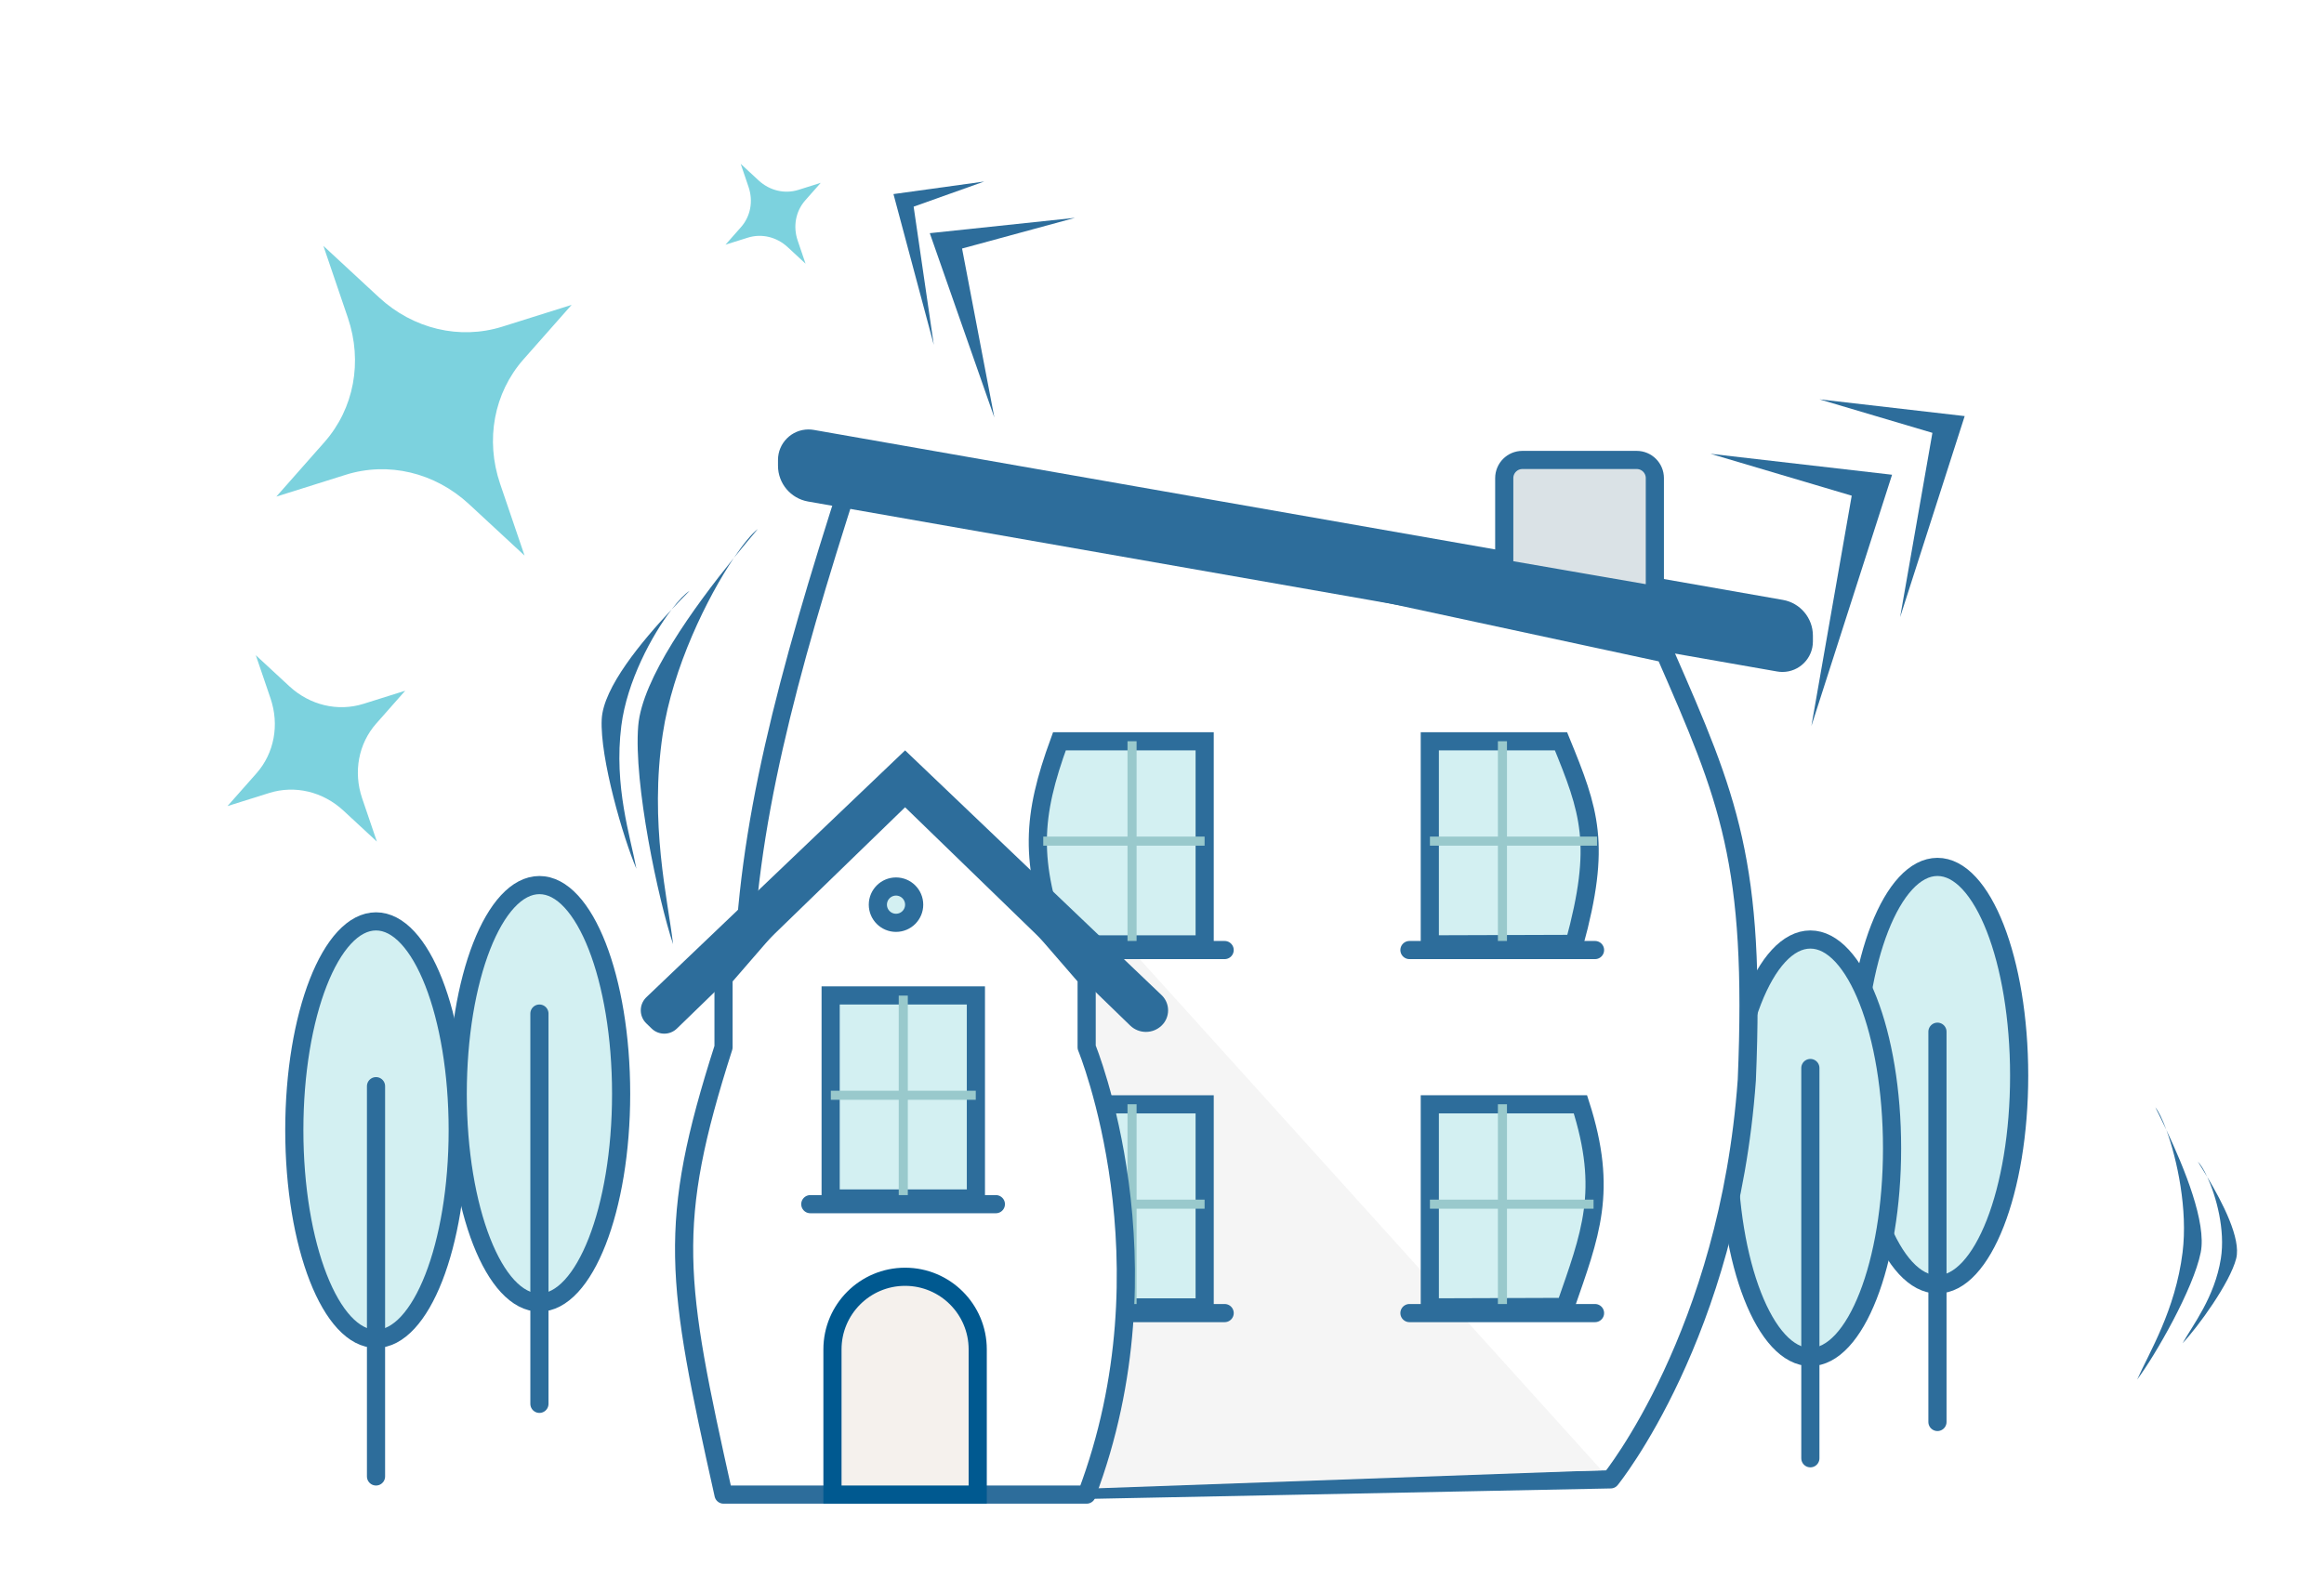 <svg width="128" height="87" viewBox="0 0 128 87" fill="none" xmlns="http://www.w3.org/2000/svg">
<path d="M106.71 70.759C109.195 70.759 111.21 65.61 111.21 59.259C111.21 52.907 109.195 47.759 106.71 47.759C104.225 47.759 102.21 52.907 102.21 59.259C102.21 65.61 104.225 70.759 106.71 70.759Z" fill="#D3F0F2" stroke="#2D6D9B"/>
<path d="M106.71 56.838V78.338" stroke="#2D6D9B" stroke-linecap="round" stroke-linejoin="round"/>
<path d="M99.71 74.759C102.195 74.759 104.21 69.61 104.21 63.259C104.21 56.907 102.195 51.759 99.71 51.759C97.225 51.759 95.21 56.907 95.21 63.259C95.21 69.61 97.225 74.759 99.71 74.759Z" fill="#D3F0F2" stroke="#2D6D9B"/>
<path d="M99.71 58.838V80.338" stroke="#2D6D9B" stroke-linecap="round" stroke-linejoin="round"/>
<path d="M29.71 71.76C32.195 71.76 34.21 66.611 34.21 60.26C34.21 53.908 32.195 48.76 29.71 48.76C27.225 48.76 25.21 53.908 25.21 60.26C25.21 66.611 27.225 71.76 29.71 71.76Z" fill="#D3F0F2" stroke="#2D6D9B"/>
<path d="M29.71 55.839V77.339" stroke="#2D6D9B" stroke-linecap="round" stroke-linejoin="round"/>
<g filter="url(#filter0_d)">
<path fill-rule="evenodd" clip-rule="evenodd" d="M44.85 24.339L89.71 34C93.21 42 94.71 45.5 94.21 57.5C93.21 71.5 86.71 79.5 86.71 79.5L44.85 80.339C36.21 57 37.71 46.5 44.85 24.339Z" fill="white" stroke="#2D6D9B" stroke-linecap="round" stroke-linejoin="round"/>
<path fill-rule="evenodd" clip-rule="evenodd" d="M86.21 79L58.21 80V48L86.21 79Z" fill="#F5F5F5"/>
<path fill-rule="evenodd" clip-rule="evenodd" d="M42.82 21.684L96.196 31.049C97.153 31.216 97.85 32.047 97.85 33.019V33.339C97.85 34.267 97.098 35.019 96.171 35.019C96.073 35.019 95.976 35.01 95.88 34.993L42.505 25.629C41.548 25.461 40.85 24.63 40.85 23.659V23.339C40.85 22.411 41.602 21.659 42.53 21.659C42.627 21.659 42.724 21.668 42.82 21.684Z" fill="#2D6D9B"/>
<path fill-rule="evenodd" clip-rule="evenodd" d="M89.145 30.777V24.339C89.145 23.787 88.697 23.339 88.145 23.339H81.85C81.298 23.339 80.85 23.787 80.85 24.339V29.339L89.145 30.777Z" fill="#DAE2E6" stroke="#2D6D9B" stroke-linecap="round" stroke-linejoin="round"/>
<path d="M64.35 38.839H56.35C54.834 42.99 54.694 45.418 56.35 50.026H64.35V38.839Z" fill="#D3F0F2" stroke="#2D6D9B"/>
<path d="M60.35 39.085V50.142" stroke="#99C9CC" stroke-width="0.5" stroke-linecap="square"/>
<path d="M64.096 44.339H55.71" stroke="#99C9CC" stroke-width="0.5" stroke-linecap="square"/>
<path d="M65.45 50.339H55.229" stroke="#2D6D9B" stroke-linecap="round" stroke-linejoin="round"/>
<path d="M64.35 58.839H56.35V70.026H64.35V58.839Z" fill="#D3F0F2" stroke="#2D6D9B"/>
<path d="M60.35 59.085V70.141" stroke="#99C9CC" stroke-width="0.5" stroke-linecap="square"/>
<path d="M64.096 64.339H56.608" stroke="#99C9CC" stroke-width="0.5" stroke-linecap="square"/>
<path d="M65.451 70.339H55.229" stroke="#2D6D9B" stroke-linecap="round" stroke-linejoin="round"/>
<path d="M85.046 58.839H76.75V70.026L84.21 70C85.594 66.01 86.589 63.63 85.046 58.839Z" fill="#D3F0F2" stroke="#2D6D9B"/>
<path d="M80.75 59.085V69.771" stroke="#99C9CC" stroke-width="0.5" stroke-linecap="square"/>
<path d="M85.519 64.339H77.007" stroke="#99C9CC" stroke-width="0.5" stroke-linecap="square"/>
<path d="M85.85 70.339H75.629" stroke="#2D6D9B" stroke-linecap="round" stroke-linejoin="round"/>
<path fill-rule="evenodd" clip-rule="evenodd" d="M47.85 40.339L37.85 51.882V55.696C34.71 65.5 35.21 68.5 37.85 80.339H57.85C62.71 67.5 57.85 55.696 57.85 55.696V51.882L47.85 40.339Z" fill="white" stroke="#2D6D9B" stroke-linecap="round" stroke-linejoin="round"/>
<path d="M116.71 59C116.887 59.221 117.103 59.662 117.319 60.251C118.319 62.375 119.538 65.36 119.21 67C118.81 69 116.71 72.667 115.71 74C116.377 72.5 117.81 70.2 118.21 67C118.504 64.648 117.916 61.883 117.319 60.251C117.099 59.785 116.89 59.36 116.71 59Z" fill="#2D6D9B"/>
<path d="M39.738 27.145C39.411 27.396 38.941 27.959 38.414 28.742C36.21 31.47 33.367 35.386 33.152 37.984C32.89 41.154 34.256 47.577 35.072 50.018C34.773 47.477 33.76 43.396 34.503 38.433C35.049 34.785 36.953 30.915 38.414 28.742C38.898 28.144 39.351 27.602 39.738 27.145Z" fill="#2D6D9B"/>
<path d="M119.054 62C119.203 62.147 119.386 62.441 119.568 62.834C120.412 64.25 121.441 66.24 121.164 67.333C120.826 68.667 119.054 71.111 118.21 72C118.773 71 119.982 69.467 120.32 67.333C120.568 65.766 120.072 63.922 119.568 62.834C119.382 62.523 119.206 62.24 119.054 62Z" fill="#2D6D9B"/>
<path d="M35.981 30.55C35.731 30.707 35.379 31.069 34.989 31.579C33.34 33.337 31.225 35.875 31.141 37.627C31.038 39.764 32.327 44.171 33.05 45.859C32.731 44.125 31.798 41.318 32.221 37.986C32.532 35.536 33.907 32.991 34.989 31.579C35.351 31.193 35.691 30.844 35.981 30.55Z" fill="#2D6D9B"/>
<path d="M47.35 48.839C47.903 48.839 48.35 48.391 48.35 47.839C48.35 47.287 47.903 46.839 47.35 46.839C46.798 46.839 46.35 47.287 46.35 47.839C46.35 48.391 46.798 48.839 47.35 48.839Z" fill="#D3F0F2" stroke="#2D6D9B"/>
<path fill-rule="evenodd" clip-rule="evenodd" d="M47.85 39.339L61.975 52.82C61.986 52.83 61.997 52.84 62.007 52.851C62.455 53.312 62.444 54.049 61.982 54.497C61.498 54.966 60.73 54.966 60.246 54.497L47.85 42.473L35.283 54.663C34.895 55.04 34.278 55.04 33.89 54.663L33.596 54.378C33.2 53.994 33.19 53.361 33.575 52.964C33.584 52.955 33.593 52.946 33.602 52.937L47.85 39.339Z" fill="#2D6D9B"/>
<path d="M47.85 68.339C50.059 68.339 51.85 70.13 51.85 72.339V80.339H43.85V72.339C43.85 70.13 45.641 68.339 47.85 68.339Z" fill="#F5F1ED" stroke="#005990"/>
<path d="M51.75 52.839H43.75V64.026H51.75V52.839Z" fill="#D3F0F2" stroke="#2D6D9B"/>
<path d="M47.75 53.099V63.767" stroke="#99C9CC" stroke-width="0.5" stroke-linecap="square"/>
<path d="M51.493 58.339H44.01" stroke="#99C9CC" stroke-width="0.5" stroke-linecap="square"/>
<path d="M52.85 64.339H42.629" stroke="#2D6D9B" stroke-linecap="round" stroke-linejoin="round"/>
<path d="M83.976 38.839H76.75V50.026L84.71 50C86.21 44.5 85.554 42.695 83.976 38.839Z" fill="#D3F0F2" stroke="#2D6D9B"/>
<path d="M80.75 39.085V49.771" stroke="#99C9CC" stroke-width="0.5" stroke-linecap="square"/>
<path d="M85.71 44.339H77.007" stroke="#99C9CC" stroke-width="0.5" stroke-linecap="square"/>
<path d="M85.85 50.339H75.629" stroke="#2D6D9B" stroke-linecap="round" stroke-linejoin="round"/>
</g>
<path d="M12.53 44.408L14.832 43.685C16.243 43.244 17.781 43.609 18.913 44.655L20.758 46.364L19.947 43.983C19.452 42.524 19.744 40.97 20.721 39.861L22.318 38.053L20.016 38.776C18.605 39.217 17.067 38.852 15.936 37.806L14.09 36.097L14.901 38.478C15.396 39.937 15.104 41.491 14.128 42.6L12.53 44.408Z" fill="#7CD2DE"/>
<path d="M15.22 27.358L19.045 26.155C21.388 25.422 23.945 26.03 25.825 27.767L28.891 30.607L27.544 26.651C26.722 24.227 27.206 21.644 28.829 19.801L31.483 16.796L27.659 17.998C25.315 18.731 22.758 18.123 20.878 16.386L17.812 13.546L19.159 17.503C19.982 19.927 19.497 22.509 17.874 24.352L15.22 27.358Z" fill="#7CD2DE"/>
<path d="M39.959 13.479L41.192 13.092C41.948 12.855 42.773 13.051 43.379 13.611L44.368 14.527L43.934 13.251C43.668 12.47 43.825 11.637 44.348 11.042L45.204 10.073L43.971 10.461C43.215 10.697 42.39 10.501 41.784 9.941L40.795 9.025L41.229 10.301C41.495 11.083 41.338 11.916 40.815 12.51L39.959 13.479Z" fill="#7CD2DE"/>
<path d="M20.71 73.76C23.195 73.76 25.21 68.611 25.21 62.26C25.21 55.908 23.195 50.76 20.71 50.76C18.225 50.76 16.21 55.908 16.21 62.26C16.21 68.611 18.225 73.76 20.71 73.76Z" fill="#D3F0F2" stroke="#2D6D9B"/>
<path d="M20.71 59.839V81.339" stroke="#2D6D9B" stroke-linecap="round" stroke-linejoin="round"/>
<path d="M108.21 22.923L100.21 22L106.432 23.846L104.654 34L108.21 22.923Z" fill="#2D6D9B"/>
<path d="M49.21 10.692L54.21 10L50.321 11.385L51.432 19L49.21 10.692Z" fill="#2D6D9B"/>
<path d="M104.21 26.154L94.21 25L101.988 27.308L99.766 40L104.21 26.154Z" fill="#2D6D9B"/>
<path d="M51.21 12.846L59.21 12L52.988 13.692L54.766 23L51.21 12.846Z" fill="#2D6D9B"/>
<defs>
<filter id="filter0_d" x="29.135" y="19.659" width="98.075" height="67.18" filterUnits="userSpaceOnUse" color-interpolation-filters="sRGB">
<feFlood flood-opacity="0" result="BackgroundImageFix"/>
<feColorMatrix in="SourceAlpha" type="matrix" values="0 0 0 0 0 0 0 0 0 0 0 0 0 0 0 0 0 0 127 0"/>
<feOffset dx="2" dy="2"/>
<feGaussianBlur stdDeviation="2"/>
<feColorMatrix type="matrix" values="0 0 0 0 0.596 0 0 0 0 0.788 0 0 0 0 0.8 0 0 0 1 0"/>
<feBlend mode="normal" in2="BackgroundImageFix" result="effect1_dropShadow"/>
<feBlend mode="normal" in="SourceGraphic" in2="effect1_dropShadow" result="shape"/>
</filter>
</defs>
</svg>
